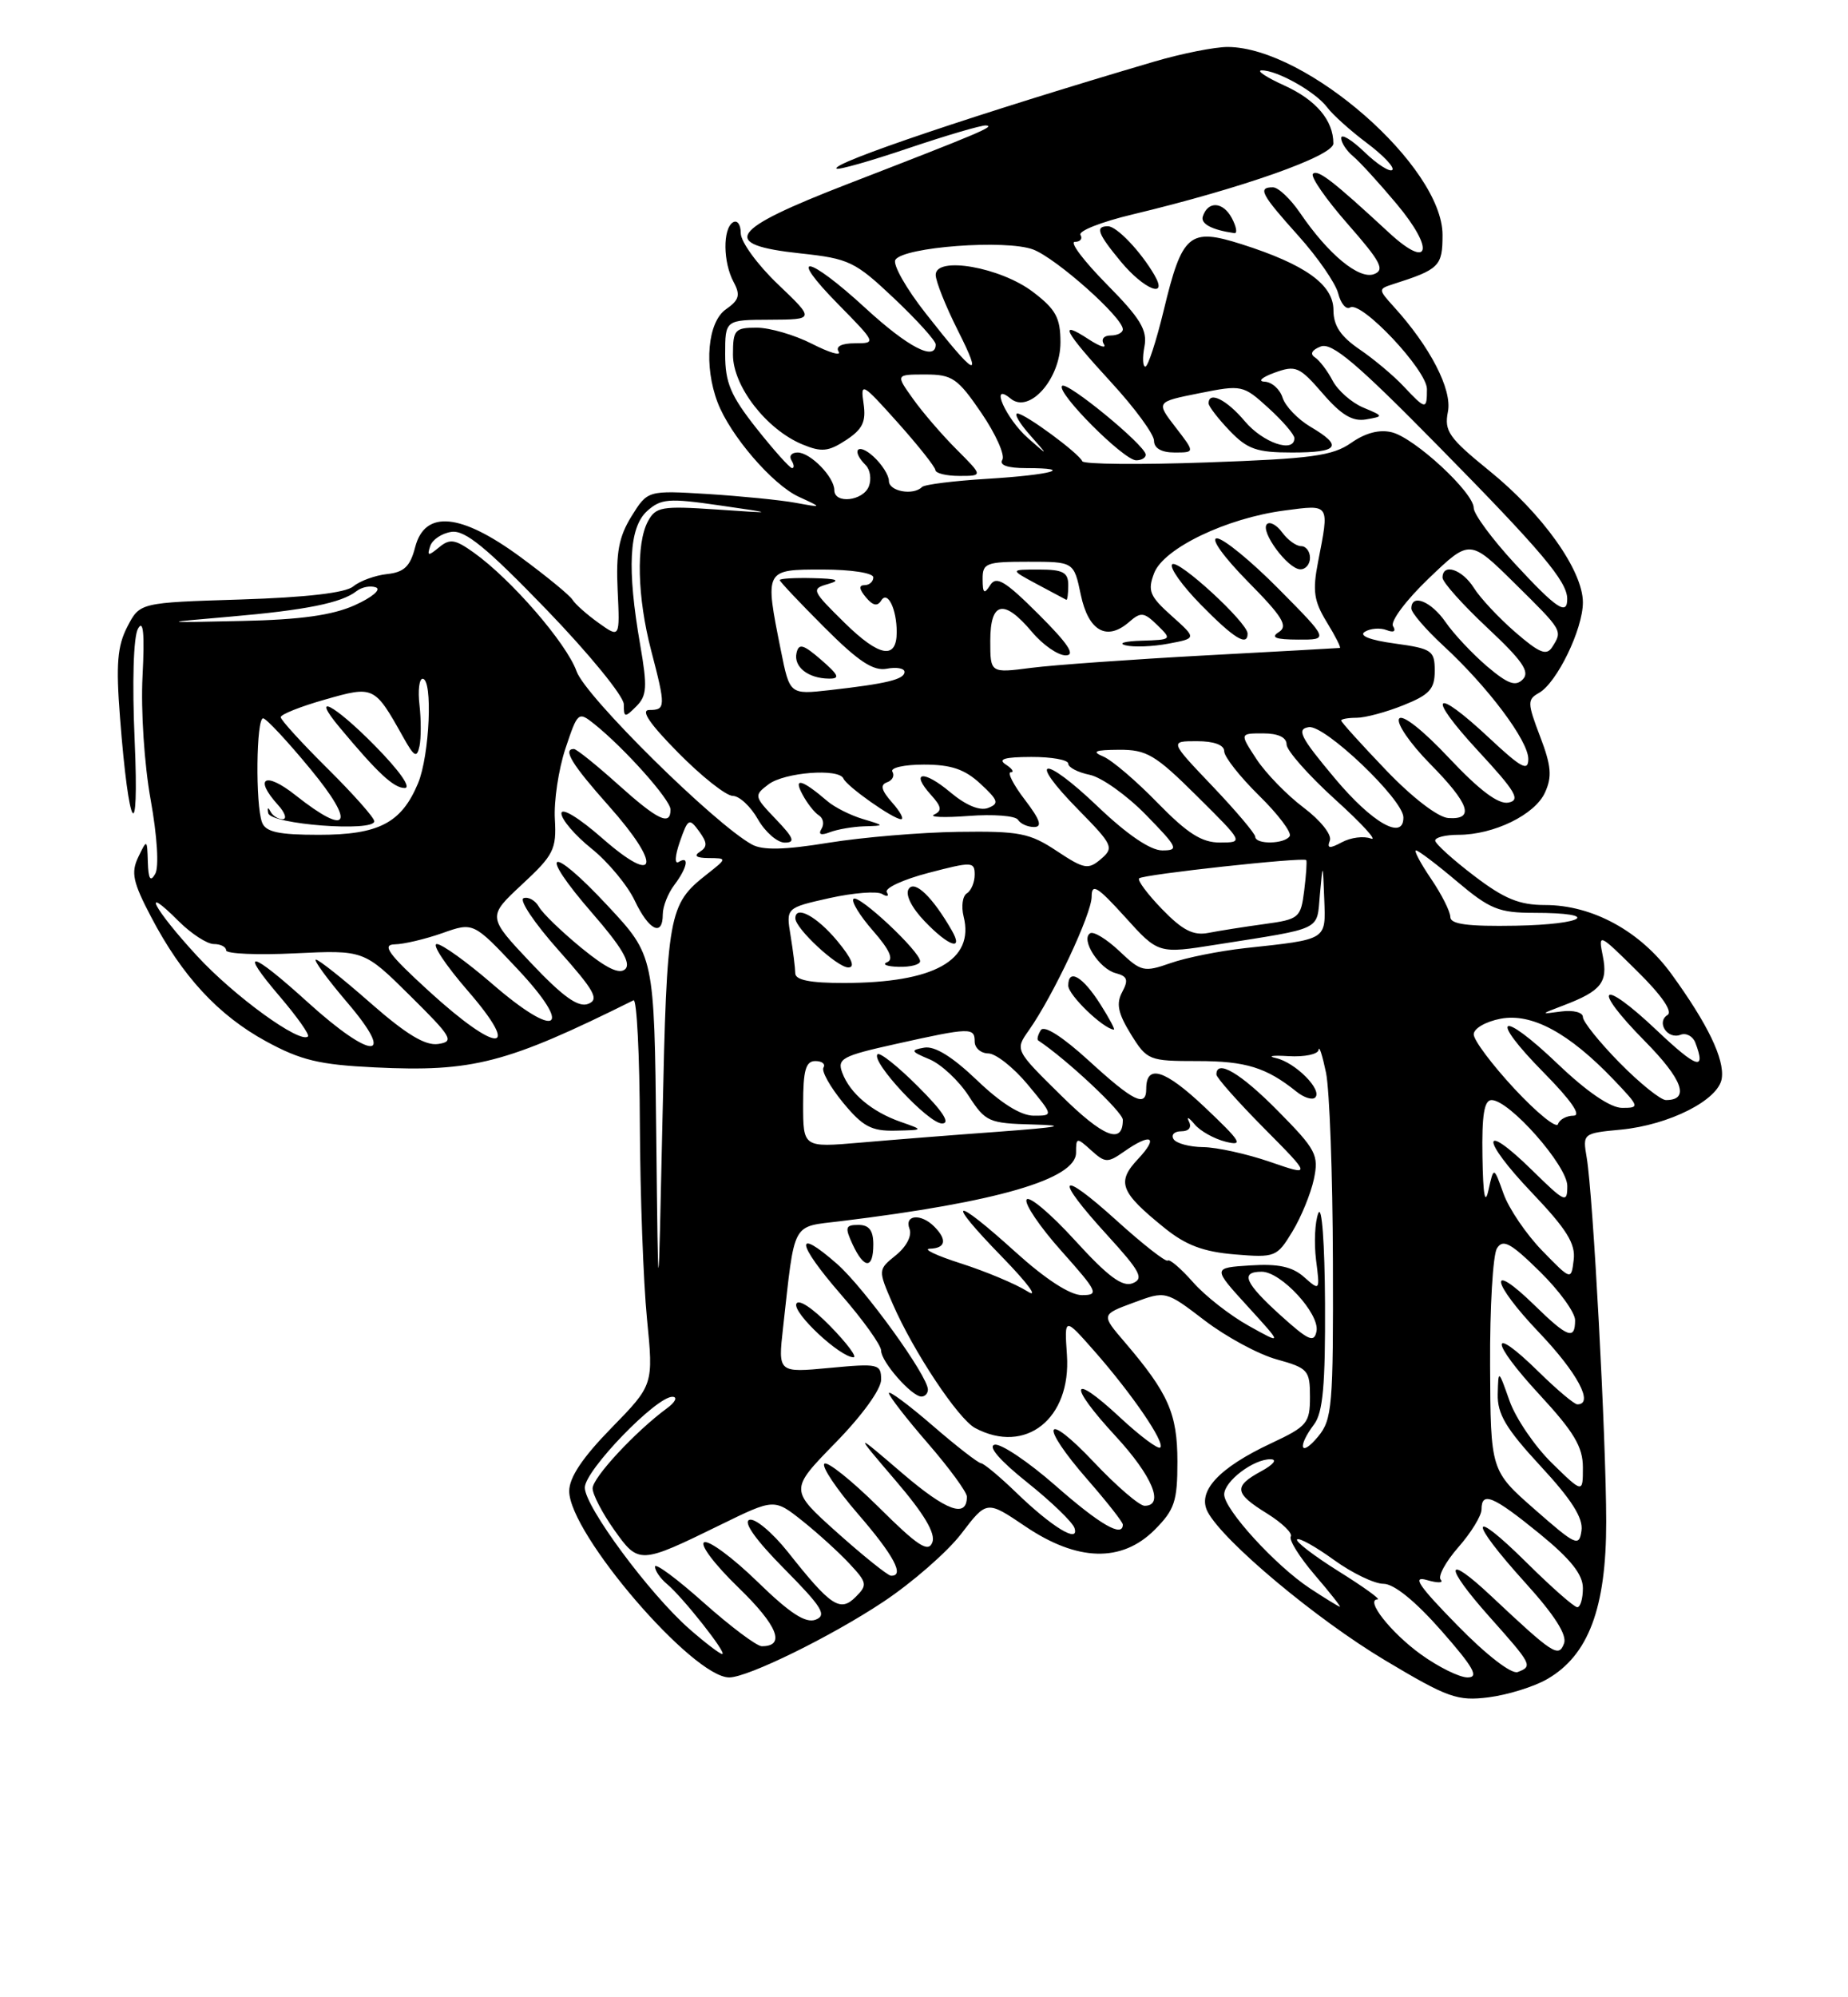 <?xml version="1.0" encoding="UTF-8" standalone="no"?>
<!DOCTYPE svg PUBLIC "-//W3C//DTD SVG 1.1//EN" "http://www.w3.org/Graphics/SVG/1.1/DTD/svg11.dtd" >
<svg xmlns="http://www.w3.org/2000/svg" xmlns:xlink="http://www.w3.org/1999/xlink" version="1.1" viewBox="0 0 237 256">
 <g >
 <path fill="currentColor"
d=" M 198.41 215.22 C 203.72 212.18 206.00 206.09 205.99 195.04 C 205.98 184.34 204.31 153.18 203.49 148.38 C 202.96 145.28 203.00 145.25 207.86 144.79 C 214.09 144.19 220.40 140.99 220.81 138.23 C 221.18 135.74 219.00 131.23 214.34 124.82 C 210.36 119.35 204.22 116.00 198.16 116.00 C 194.85 116.00 192.92 115.21 189.04 112.25 C 186.33 110.19 184.09 108.16 184.06 107.75 C 184.03 107.34 185.36 107.00 187.03 107.00 C 191.57 107.00 196.85 104.43 198.14 101.58 C 199.07 99.55 198.95 98.15 197.51 94.39 C 195.87 90.09 195.86 89.66 197.37 88.81 C 199.66 87.53 203.00 80.65 203.00 77.21 C 203.00 73.13 197.84 65.87 191.00 60.34 C 185.81 56.13 185.20 55.26 185.69 52.78 C 186.26 49.95 183.42 44.44 178.72 39.28 C 176.76 37.11 176.75 37.04 178.60 36.44 C 184.60 34.53 185.00 34.13 185.00 30.11 C 185.00 21.34 167.58 6.10 157.48 6.02 C 155.82 6.01 151.54 6.86 147.98 7.91 C 125.57 14.51 106.58 20.91 107.28 21.61 C 107.49 21.82 111.64 20.64 116.52 18.99 C 121.39 17.35 125.85 16.04 126.44 16.08 C 127.69 16.18 125.71 17.01 108.75 23.57 C 93.47 29.48 92.18 31.36 102.66 32.48 C 108.90 33.15 109.66 33.52 114.66 38.24 C 117.60 41.02 120.00 43.67 120.00 44.15 C 120.00 46.35 116.46 44.52 111.00 39.50 C 103.52 32.63 100.85 32.25 107.50 39.00 C 112.37 43.95 112.39 44.00 109.65 44.00 C 107.93 44.00 107.13 44.41 107.55 45.07 C 107.91 45.66 106.38 45.21 104.14 44.07 C 101.91 42.93 98.71 42.00 97.04 42.00 C 94.24 42.00 94.00 42.27 94.00 45.47 C 94.00 49.51 98.30 55.05 102.90 56.96 C 105.36 57.98 106.24 57.89 108.50 56.41 C 110.63 55.01 111.09 54.06 110.75 51.72 C 110.34 48.94 110.56 49.06 115.11 54.14 C 117.75 57.09 119.93 59.84 119.96 60.25 C 119.98 60.66 121.36 61.00 123.03 61.00 C 126.07 61.00 126.07 61.00 122.69 57.62 C 120.83 55.76 118.31 52.84 117.09 51.12 C 114.86 48.00 114.86 48.00 118.68 48.00 C 122.13 48.00 122.82 48.48 125.86 52.93 C 127.70 55.63 128.91 58.33 128.55 58.93 C 128.12 59.62 129.21 60.00 131.61 60.00 C 137.98 60.00 134.83 60.87 126.63 61.37 C 122.34 61.63 118.56 62.10 118.25 62.42 C 117.12 63.55 114.00 62.98 114.00 61.65 C 114.00 60.92 113.10 59.50 112.00 58.50 C 109.99 56.68 109.11 57.71 111.03 59.63 C 111.60 60.20 111.78 61.42 111.43 62.33 C 110.70 64.22 107.00 64.63 107.00 62.83 C 107.00 61.14 103.93 58.00 102.29 58.00 C 101.51 58.00 101.16 58.45 101.50 59.00 C 101.84 59.55 101.88 60.00 101.58 60.00 C 101.29 60.00 99.24 57.71 97.02 54.91 C 93.70 50.71 93.00 49.05 93.00 45.41 C 93.00 41.00 93.00 41.00 98.75 40.98 C 104.50 40.95 104.50 40.95 99.75 36.42 C 97.14 33.93 95.00 30.99 95.00 29.89 C 95.00 28.78 94.55 28.16 94.00 28.50 C 92.68 29.32 92.72 33.62 94.09 36.16 C 94.98 37.82 94.80 38.46 93.09 39.65 C 90.75 41.29 90.25 46.90 92.03 51.58 C 93.64 55.81 99.06 62.11 102.43 63.67 C 105.50 65.08 105.50 65.08 102.00 64.44 C 100.08 64.09 95.03 63.59 90.78 63.32 C 83.06 62.85 83.06 62.85 80.99 66.17 C 79.37 68.79 78.98 70.82 79.21 75.64 C 79.50 81.79 79.50 81.79 76.78 79.85 C 75.28 78.78 73.77 77.44 73.42 76.87 C 73.07 76.30 70.08 73.85 66.78 71.42 C 59.09 65.76 54.49 65.32 53.24 70.14 C 52.61 72.60 51.82 73.35 49.64 73.58 C 48.11 73.75 46.16 74.45 45.31 75.16 C 44.30 75.99 39.32 76.57 30.85 76.84 C 17.93 77.24 17.93 77.24 16.33 80.33 C 15.05 82.80 14.86 85.14 15.39 91.96 C 16.52 106.67 17.88 108.81 17.27 94.92 C 16.94 87.42 17.11 81.62 17.70 80.58 C 18.38 79.35 18.56 81.18 18.28 86.66 C 18.05 91.05 18.51 98.02 19.32 102.50 C 20.16 107.16 20.41 111.13 19.91 112.00 C 19.29 113.09 19.03 112.69 18.96 110.50 C 18.87 107.53 18.85 107.53 17.73 109.86 C 16.78 111.84 17.04 113.07 19.37 117.51 C 23.35 125.11 28.00 130.14 34.14 133.48 C 38.58 135.90 40.97 136.47 48.05 136.81 C 60.65 137.42 64.94 136.31 81.25 128.21 C 81.66 128.00 82.03 135.18 82.06 144.17 C 82.10 153.15 82.51 164.32 82.97 169.00 C 83.81 177.50 83.81 177.50 78.41 183.03 C 74.71 186.81 73.00 189.37 73.00 191.12 C 73.00 196.57 88.84 215.00 93.52 215.00 C 95.90 215.00 106.57 209.77 113.28 205.31 C 117.00 202.84 121.51 198.90 123.30 196.56 C 126.55 192.30 126.55 192.30 131.51 195.65 C 138.17 200.15 143.86 200.30 148.08 196.08 C 150.64 193.51 151.00 192.44 151.00 187.33 C 150.99 181.17 149.85 178.58 144.22 172.00 C 141.22 168.50 141.22 168.50 145.36 166.97 C 149.50 165.43 149.50 165.43 154.50 169.25 C 157.25 171.35 161.41 173.60 163.75 174.24 C 167.75 175.35 168.00 175.63 168.00 179.04 C 168.00 182.40 167.65 182.82 163.02 184.99 C 156.29 188.14 153.49 191.17 154.89 193.80 C 156.93 197.60 168.81 207.54 177.62 212.80 C 185.69 217.62 186.90 218.05 190.91 217.55 C 193.34 217.24 196.72 216.20 198.41 215.22 Z  M 182.20 212.03 C 178.35 209.24 175.02 205.00 176.68 205.00 C 177.10 205.00 174.84 203.37 171.66 201.39 C 168.49 199.40 166.10 197.57 166.35 197.31 C 166.61 197.06 168.72 198.24 171.06 199.93 C 173.39 201.62 176.26 203.00 177.43 203.00 C 178.77 203.00 181.49 205.20 184.84 209.00 C 189.00 213.73 189.71 215.00 188.21 215.00 C 187.16 215.00 184.46 213.66 182.20 212.03 Z  M 186.89 208.31 C 181.91 203.23 181.05 201.95 183.00 202.52 C 184.38 202.92 185.17 202.90 184.77 202.48 C 184.37 202.06 185.39 200.19 187.02 198.32 C 188.66 196.46 190.00 194.27 190.00 193.47 C 190.00 191.11 191.47 191.72 197.41 196.55 C 201.43 199.83 203.00 201.80 203.00 203.55 C 203.00 204.90 202.68 206.00 202.28 206.00 C 201.88 206.00 198.96 203.43 195.78 200.28 C 188.39 192.97 188.26 194.74 195.60 202.85 C 199.37 207.01 201.00 209.57 200.58 210.65 C 199.88 212.49 199.22 212.06 191.27 204.60 C 185.27 198.96 185.11 200.60 191.02 207.23 C 196.51 213.39 196.59 213.56 194.64 214.31 C 193.84 214.61 190.61 212.12 186.89 208.31 Z  M 88.40 208.78 C 83.26 204.26 75.00 193.10 75.00 190.67 C 75.00 188.47 84.17 178.98 86.25 179.03 C 86.94 179.05 86.60 179.73 85.50 180.53 C 81.48 183.49 76.00 189.39 76.00 190.77 C 76.00 191.54 77.24 193.93 78.75 196.06 C 81.91 200.52 82.04 200.51 92.40 195.44 C 99.29 192.07 99.29 192.07 102.90 194.93 C 104.88 196.51 107.60 198.98 108.94 200.42 C 111.21 202.85 111.27 203.16 109.74 204.68 C 107.75 206.68 106.55 205.88 101.05 198.93 C 99.05 196.42 96.83 194.56 96.11 194.80 C 95.28 195.07 96.92 197.39 100.58 201.08 C 105.43 205.98 106.08 207.03 104.60 207.60 C 103.31 208.09 101.31 206.79 97.17 202.76 C 94.05 199.72 90.97 197.43 90.33 197.67 C 89.68 197.92 91.62 200.50 94.69 203.47 C 99.74 208.36 100.80 211.01 97.69 211.00 C 97.04 210.99 93.69 208.48 90.25 205.42 C 86.81 202.35 84.00 200.27 84.00 200.80 C 84.00 201.32 84.69 202.33 85.54 203.03 C 87.57 204.72 93.32 212.00 92.62 212.00 C 92.32 212.00 90.42 210.55 88.40 208.78 Z  M 167.99 203.58 C 163.61 200.70 157.00 193.47 157.00 191.55 C 157.00 189.85 160.79 186.98 162.97 187.04 C 163.84 187.06 163.30 187.73 161.75 188.57 C 158.16 190.52 158.28 191.39 162.51 194.00 C 164.43 195.20 165.80 196.52 165.54 196.94 C 165.27 197.36 166.66 199.58 168.61 201.86 C 170.56 204.13 172.01 205.97 171.83 205.94 C 171.65 205.91 169.92 204.85 167.99 203.58 Z  M 107.37 196.44 C 101.25 190.96 101.25 190.96 107.12 184.95 C 110.55 181.45 113.00 178.07 113.00 176.83 C 113.00 174.82 112.65 174.74 106.39 175.33 C 99.78 175.95 99.78 175.95 100.42 170.22 C 101.98 156.31 101.44 157.30 107.82 156.52 C 127.88 154.08 138.00 151.13 138.00 147.74 C 138.00 145.77 138.08 145.76 139.94 147.44 C 141.73 149.06 142.05 149.08 144.16 147.60 C 147.64 145.16 148.64 145.69 145.96 148.54 C 143.16 151.52 143.64 152.78 149.32 157.37 C 152.07 159.60 154.31 160.44 158.34 160.78 C 163.54 161.21 163.76 161.12 165.74 157.86 C 166.87 156.01 168.10 152.99 168.50 151.14 C 169.15 148.03 168.80 147.36 163.89 142.39 C 159.11 137.55 156.00 135.71 156.00 137.72 C 156.00 138.12 158.75 141.22 162.10 144.60 C 168.21 150.76 168.21 150.76 162.85 148.91 C 159.91 147.90 156.06 147.05 154.31 147.03 C 152.55 147.01 150.84 146.55 150.50 146.00 C 150.16 145.45 150.61 145.00 151.50 145.00 C 152.47 145.00 152.86 144.50 152.48 143.75 C 152.14 143.06 152.45 143.21 153.18 144.08 C 153.90 144.96 155.71 145.97 157.20 146.34 C 159.53 146.92 159.16 146.32 154.50 141.91 C 149.39 137.08 147.00 136.33 147.00 139.56 C 147.00 141.99 145.38 141.20 139.66 135.97 C 136.25 132.86 133.90 131.36 133.48 132.04 C 133.10 132.64 132.96 133.24 133.15 133.36 C 136.81 135.79 144.00 142.53 144.00 143.53 C 144.00 146.76 141.52 145.78 136.04 140.37 C 130.16 134.58 130.16 134.58 131.96 132.04 C 135.07 127.62 140.00 117.14 140.00 114.93 C 140.00 113.17 140.73 113.61 144.28 117.53 C 148.55 122.26 148.55 122.26 156.03 121.07 C 169.78 118.90 168.85 119.35 169.27 114.68 C 169.65 110.50 169.65 110.50 169.83 115.23 C 170.02 120.56 170.33 120.37 159.63 121.53 C 156.40 121.89 152.12 122.74 150.13 123.44 C 146.70 124.64 146.34 124.55 143.56 121.91 C 141.94 120.38 140.25 119.34 139.81 119.62 C 138.55 120.40 140.97 124.18 143.08 124.73 C 144.59 125.13 144.75 125.59 143.92 127.15 C 143.12 128.64 143.38 129.87 145.02 132.54 C 147.11 135.91 147.34 136.00 153.60 136.00 C 159.76 136.00 162.41 136.82 166.26 139.91 C 167.22 140.69 168.31 141.03 168.67 140.67 C 169.63 139.70 166.13 136.19 163.65 135.62 C 162.47 135.36 163.19 135.24 165.25 135.37 C 167.31 135.49 169.05 135.13 169.11 134.55 C 169.18 133.97 169.60 135.30 170.06 137.50 C 170.51 139.70 170.91 150.56 170.94 161.64 C 171.00 180.25 170.85 181.96 169.03 184.14 C 166.77 186.86 166.33 185.47 168.53 182.56 C 169.66 181.06 169.98 177.52 169.93 167.06 C 169.89 159.31 169.52 154.36 169.07 155.50 C 168.63 156.60 168.51 159.30 168.78 161.50 C 169.29 165.46 169.27 165.48 167.25 163.69 C 165.74 162.35 163.94 161.96 160.36 162.19 C 155.50 162.50 155.50 162.50 160.00 167.43 C 164.50 172.36 164.50 172.36 160.14 169.93 C 157.73 168.59 154.51 166.07 152.98 164.32 C 151.44 162.58 150.00 161.34 149.76 161.57 C 149.53 161.80 146.56 159.48 143.17 156.41 C 135.73 149.69 135.08 150.74 142.00 158.31 C 146.26 162.98 146.74 163.89 145.25 164.48 C 143.94 164.99 142.09 163.62 137.87 158.99 C 134.77 155.59 131.98 153.23 131.66 153.75 C 131.34 154.26 133.34 157.23 136.12 160.34 C 140.80 165.59 140.99 166.00 138.75 166.00 C 137.23 166.00 134.09 163.96 130.26 160.50 C 122.13 153.14 121.11 153.51 128.53 161.12 C 131.81 164.49 133.27 166.47 131.77 165.52 C 130.27 164.57 126.44 162.97 123.27 161.95 C 120.10 160.94 118.29 160.08 119.25 160.05 C 121.29 159.99 121.50 158.90 119.80 157.20 C 118.10 155.50 115.95 155.70 116.64 157.50 C 116.98 158.38 116.26 159.78 114.90 160.88 C 112.59 162.75 112.59 162.75 114.49 167.13 C 117.15 173.24 122.88 181.86 125.05 183.03 C 131.53 186.49 137.39 181.84 136.83 173.67 C 136.50 168.81 136.50 168.81 140.33 173.15 C 145.17 178.65 149.44 184.89 148.80 185.53 C 148.53 185.80 146.20 184.06 143.62 181.66 C 137.28 175.76 136.89 177.38 143.04 184.04 C 147.78 189.17 149.38 193.00 146.79 193.00 C 146.12 193.00 143.19 190.48 140.29 187.41 C 133.86 180.61 133.21 182.48 139.50 189.68 C 141.97 192.51 144.00 195.09 144.00 195.41 C 144.00 197.12 141.06 195.42 135.37 190.42 C 131.88 187.36 128.36 185.00 127.56 185.17 C 126.65 185.38 128.24 187.21 131.73 190.00 C 134.83 192.47 137.56 195.11 137.80 195.85 C 138.46 197.90 134.91 195.74 130.33 191.31 C 128.22 189.27 126.19 187.58 125.82 187.55 C 125.44 187.52 122.63 185.34 119.57 182.69 C 116.51 180.05 114.00 178.19 114.00 178.56 C 114.00 178.93 116.25 181.83 119.00 185.00 C 121.75 188.17 124.00 191.25 124.00 191.83 C 124.00 194.63 121.40 193.69 115.72 188.83 C 109.50 183.50 109.50 183.50 114.85 189.76 C 118.52 194.04 120.01 196.54 119.57 197.69 C 119.05 199.04 117.71 198.17 112.66 193.15 C 109.21 189.74 106.09 187.25 105.72 187.61 C 105.35 187.98 107.29 190.87 110.02 194.03 C 114.63 199.35 116.08 202.06 114.25 201.96 C 113.84 201.93 110.74 199.45 107.37 196.44 Z  M 119.00 178.11 C 119.00 176.35 110.85 165.08 107.36 162.01 C 101.85 157.17 102.11 159.32 107.84 165.91 C 110.68 169.17 113.00 172.41 113.00 173.11 C 113.00 174.54 116.92 179.00 118.17 179.00 C 118.63 179.00 119.00 178.60 119.00 178.11 Z  M 106.46 169.96 C 104.18 167.63 102.36 166.43 102.12 167.13 C 101.72 168.34 107.70 173.92 109.45 173.97 C 109.98 173.99 108.63 172.18 106.46 169.96 Z  M 112.00 159.50 C 112.00 157.71 111.46 157.00 110.09 157.00 C 108.42 157.00 108.33 157.30 109.34 159.49 C 110.83 162.69 112.00 162.69 112.00 159.50 Z  M 141.15 128.77 C 138.86 125.15 137.00 124.06 137.00 126.33 C 137.00 127.54 141.46 131.84 142.85 131.97 C 143.04 131.99 142.28 130.55 141.15 128.77 Z  M 196.83 193.47 C 191.16 188.50 191.16 188.50 191.10 175.00 C 191.06 167.57 191.46 160.83 191.98 160.00 C 192.75 158.77 193.73 159.30 197.46 162.96 C 199.96 165.41 202.00 168.22 202.00 169.21 C 202.00 171.80 201.05 171.45 196.81 167.31 C 190.74 161.39 191.22 164.34 197.38 170.79 C 202.31 175.96 204.46 180.00 202.29 180.00 C 201.90 180.00 199.66 178.12 197.31 175.81 C 190.94 169.56 191.05 171.86 197.45 178.77 C 201.86 183.54 203.00 185.45 203.00 188.09 C 203.00 191.41 203.00 191.41 199.02 187.52 C 196.84 185.39 194.40 181.81 193.60 179.57 C 192.16 175.50 192.16 175.50 192.08 178.69 C 192.02 181.24 193.13 183.11 197.57 187.91 C 201.55 192.20 203.06 194.58 202.82 196.19 C 202.52 198.29 202.11 198.10 196.83 193.47 Z  M 164.24 168.60 C 159.63 164.43 159.01 163.00 161.81 163.00 C 164.30 163.00 169.26 168.39 168.84 170.62 C 168.54 172.15 167.83 171.84 164.24 168.60 Z  M 84.16 145.50 C 83.91 122.50 83.91 122.50 77.94 116.10 C 70.45 108.06 68.83 108.85 75.97 117.06 C 79.69 121.33 80.95 123.45 80.20 124.20 C 79.46 124.94 77.78 124.13 74.54 121.48 C 72.01 119.40 69.56 117.04 69.11 116.22 C 68.65 115.41 67.77 114.91 67.15 115.12 C 66.53 115.33 68.53 118.31 71.59 121.75 C 76.28 127.01 76.88 128.11 75.43 128.67 C 74.15 129.16 72.20 127.76 68.09 123.42 C 62.50 117.50 62.50 117.50 66.95 113.36 C 71.01 109.60 71.38 108.85 71.16 105.01 C 71.02 102.69 71.63 98.62 72.51 95.96 C 74.09 91.23 74.16 91.16 76.23 92.81 C 80.13 95.94 85.97 102.49 85.99 103.75 C 86.01 105.92 84.36 105.13 79.21 100.50 C 76.46 98.03 73.93 96.00 73.60 96.00 C 72.13 96.00 73.35 97.99 78.07 103.29 C 84.89 110.94 84.35 113.67 77.25 107.45 C 74.24 104.81 72.00 103.45 72.00 104.26 C 72.00 105.03 73.73 107.06 75.85 108.76 C 77.97 110.46 80.47 113.46 81.40 115.43 C 83.22 119.26 85.00 120.13 85.00 117.19 C 85.00 116.20 85.66 114.51 86.47 113.44 C 88.15 111.22 88.46 109.60 87.04 110.48 C 86.49 110.81 86.56 109.70 87.19 107.88 C 88.23 104.90 88.39 104.82 89.65 106.54 C 90.72 108.00 90.74 108.55 89.75 109.18 C 88.93 109.70 89.32 109.97 90.88 109.98 C 93.27 110.00 93.27 110.00 90.63 112.08 C 85.73 115.93 85.53 117.04 84.96 143.50 C 84.42 168.50 84.42 168.50 84.16 145.50 Z  M 197.78 160.30 C 195.74 158.20 193.50 154.91 192.82 152.99 C 191.57 149.50 191.57 149.50 190.90 152.50 C 190.45 154.56 190.20 153.23 190.12 148.25 C 190.03 142.93 190.34 141.00 191.29 141.00 C 193.58 141.00 201.00 149.41 201.00 152.00 C 201.00 154.26 200.72 154.14 196.52 150.02 C 189.89 143.51 189.84 145.93 196.46 152.87 C 200.92 157.55 202.08 159.41 201.82 161.48 C 201.50 164.12 201.50 164.12 197.78 160.30 Z  M 103.00 141.54 C 103.00 137.19 103.33 136.00 104.56 136.00 C 105.42 136.00 105.89 136.37 105.61 136.83 C 105.32 137.28 106.46 139.31 108.12 141.33 C 110.64 144.39 111.76 144.99 114.82 144.92 C 118.50 144.84 118.50 144.84 115.50 143.79 C 111.81 142.50 109.00 140.14 108.02 137.50 C 107.34 135.69 107.98 135.34 114.88 133.81 C 124.44 131.68 125.00 131.67 125.00 133.50 C 125.00 134.32 125.79 135.01 126.75 135.02 C 127.71 135.03 129.99 136.83 131.81 139.02 C 135.11 143.00 135.11 143.00 132.57 143.00 C 130.92 143.00 128.38 141.41 125.30 138.46 C 122.14 135.44 119.88 134.04 118.53 134.28 C 116.72 134.60 116.80 134.77 119.22 135.78 C 120.71 136.41 122.96 138.51 124.22 140.45 C 126.39 143.80 126.80 143.98 132.50 144.13 C 137.03 144.25 135.93 144.47 128.00 145.06 C 122.22 145.48 114.24 146.11 110.25 146.46 C 103.00 147.08 103.00 147.08 103.00 141.54 Z  M 117.77 139.30 C 115.19 136.71 112.83 134.83 112.54 135.13 C 111.64 136.03 119.06 144.00 120.81 144.00 C 121.93 144.00 120.93 142.45 117.77 139.30 Z  M 194.22 139.55 C 191.35 136.46 189.00 133.33 189.00 132.58 C 189.00 131.82 190.53 130.94 192.46 130.57 C 196.46 129.82 201.21 132.39 206.95 138.39 C 210.27 141.87 210.31 142.00 208.04 142.00 C 206.54 142.00 203.53 139.95 199.79 136.38 C 192.31 129.24 190.81 130.22 198.02 137.52 C 201.50 141.05 202.85 143.00 201.80 143.00 C 200.90 143.00 200.00 143.49 199.81 144.08 C 199.61 144.68 197.10 142.64 194.22 139.55 Z  M 207.71 136.22 C 205.12 133.58 203.00 130.95 203.00 130.35 C 203.00 129.76 201.77 129.44 200.25 129.64 C 197.51 130.01 197.51 130.01 200.50 128.87 C 205.34 127.03 206.23 125.92 205.56 122.57 C 204.96 119.56 205.01 119.58 209.96 124.47 C 213.09 127.55 214.55 129.66 213.86 130.09 C 212.37 131.01 213.85 133.27 215.52 132.63 C 216.24 132.35 217.10 132.81 217.42 133.64 C 218.83 137.33 217.64 136.95 212.44 132.03 C 205.25 125.23 203.98 126.39 210.93 133.43 C 215.81 138.37 216.76 141.00 213.65 141.00 C 212.98 141.00 210.30 138.85 207.71 136.22 Z  M 39.50 128.49 C 32.10 121.78 30.52 121.45 35.87 127.71 C 38.09 130.31 39.72 132.61 39.50 132.84 C 38.50 133.83 30.03 127.69 25.25 122.50 C 19.72 116.51 17.92 113.07 22.92 118.08 C 24.53 119.68 26.56 121.00 27.42 121.00 C 28.29 121.00 29.00 121.36 29.00 121.81 C 29.00 122.25 32.98 122.43 37.84 122.19 C 46.68 121.77 46.68 121.77 52.59 127.62 C 57.98 132.95 58.30 133.50 56.20 133.81 C 54.55 134.06 52.09 132.57 47.54 128.58 C 44.05 125.51 40.89 123.00 40.52 123.00 C 40.15 123.00 41.96 125.47 44.54 128.50 C 50.91 135.95 47.73 135.94 39.50 128.49 Z  M 55.00 127.03 C 49.81 122.29 48.93 121.08 50.62 121.04 C 51.79 121.02 54.54 120.37 56.73 119.60 C 60.71 118.19 60.71 118.19 66.31 124.14 C 73.70 131.99 71.49 133.35 63.12 126.10 C 59.88 123.30 56.68 121.00 56.02 121.00 C 55.35 121.00 57.14 123.70 60.00 127.00 C 67.03 135.11 63.86 135.13 55.00 127.03 Z  M 101.99 124.75 C 101.98 124.06 101.71 121.89 101.39 119.93 C 100.80 116.36 100.80 116.36 106.38 115.11 C 109.46 114.43 112.50 114.19 113.14 114.59 C 113.78 114.98 114.05 114.88 113.73 114.36 C 113.40 113.85 115.81 112.73 119.07 111.88 C 124.66 110.42 125.00 110.43 125.00 112.11 C 125.00 113.08 124.55 114.16 124.00 114.50 C 123.44 114.84 123.26 116.18 123.58 117.47 C 124.99 123.09 119.79 125.98 108.25 125.99 C 103.92 126.00 102.00 125.62 101.99 124.75 Z  M 107.35 120.57 C 104.75 117.45 102.00 115.97 102.00 117.70 C 102.00 119.01 107.37 124.00 108.79 124.00 C 109.72 124.00 109.24 122.84 107.35 120.57 Z  M 118.00 123.20 C 118.00 121.95 110.10 114.56 109.46 115.21 C 109.14 115.53 110.27 117.37 111.96 119.30 C 114.09 121.73 114.65 122.98 113.77 123.33 C 113.07 123.61 113.74 123.88 115.25 123.92 C 116.76 123.96 118.00 123.64 118.00 123.20 Z  M 122.06 119.25 C 119.59 114.95 117.28 112.74 116.53 113.95 C 116.08 114.67 116.91 116.34 118.58 118.08 C 121.67 121.31 123.63 121.97 122.06 119.25 Z  M 149.04 116.54 C 147.17 114.61 145.84 112.83 146.09 112.58 C 146.59 112.08 167.20 109.83 167.52 110.24 C 167.63 110.38 167.51 112.14 167.26 114.15 C 166.82 117.65 166.61 117.83 162.15 118.44 C 159.59 118.79 156.36 119.30 154.98 119.57 C 153.04 119.95 151.66 119.24 149.04 116.54 Z  M 186.00 117.54 C 186.00 116.85 184.89 114.64 183.53 112.64 C 182.17 110.64 181.30 109.00 181.60 109.00 C 181.90 109.00 184.28 110.80 186.88 113.00 C 191.07 116.53 192.23 117.00 196.76 117.00 C 205.45 117.00 203.32 118.49 194.40 118.65 C 188.24 118.76 186.00 118.46 186.00 117.54 Z  M 135.52 109.07 C 132.05 106.77 130.74 106.51 122.88 106.62 C 118.06 106.69 110.57 107.32 106.24 108.02 C 100.60 108.94 97.81 109.00 96.43 108.24 C 91.62 105.60 75.11 89.30 73.95 86.06 C 72.66 82.44 65.55 74.24 60.75 70.82 C 58.35 69.11 57.69 69.01 56.30 70.16 C 54.92 71.30 54.75 71.27 55.17 70.00 C 55.44 69.17 56.66 68.35 57.90 68.17 C 59.63 67.92 62.40 70.18 70.07 78.12 C 75.53 83.77 80.00 89.24 80.00 90.27 C 80.00 91.99 80.13 92.01 81.60 90.54 C 82.97 89.17 83.04 88.06 82.10 82.64 C 80.40 72.86 80.67 67.61 82.98 65.51 C 84.76 63.91 85.75 63.83 92.23 64.77 C 99.50 65.82 99.50 65.82 91.84 65.30 C 84.87 64.83 84.09 64.96 83.09 66.83 C 81.56 69.68 81.73 76.55 83.50 83.34 C 85.39 90.58 85.38 91.00 83.28 91.00 C 82.11 91.00 83.29 92.75 87.00 96.50 C 89.99 99.53 93.12 102.00 93.97 102.01 C 94.81 102.01 96.27 103.36 97.20 105.01 C 98.14 106.65 99.69 108.00 100.64 108.00 C 102.03 108.00 101.81 107.41 99.50 105.00 C 96.70 102.07 96.67 101.96 98.56 100.53 C 100.60 98.99 107.60 98.44 108.17 99.79 C 108.59 100.79 114.56 105.00 115.56 105.00 C 115.97 105.00 115.45 104.03 114.40 102.85 C 113.03 101.30 112.85 100.59 113.76 100.27 C 114.45 100.03 114.76 99.42 114.45 98.91 C 114.14 98.41 115.95 98.00 118.48 98.00 C 121.99 98.00 123.72 98.59 125.74 100.46 C 128.04 102.59 128.17 103.00 126.71 103.56 C 125.65 103.96 123.87 103.22 121.89 101.56 C 118.43 98.65 116.68 98.88 119.40 101.89 C 120.75 103.38 120.84 103.92 119.81 104.40 C 119.09 104.74 121.08 104.82 124.24 104.58 C 127.39 104.34 130.23 104.56 130.55 105.07 C 130.86 105.58 131.79 106.00 132.61 106.00 C 133.71 106.00 133.40 105.08 131.43 102.50 C 129.96 100.58 129.15 98.99 129.63 98.98 C 130.11 98.98 129.82 98.53 129.00 98.00 C 127.92 97.30 128.81 97.03 132.25 97.02 C 134.86 97.01 137.00 97.39 137.00 97.88 C 137.00 98.36 138.24 99.00 139.75 99.31 C 141.26 99.62 144.51 101.93 146.96 104.44 C 151.07 108.65 151.23 109.00 149.05 109.00 C 147.54 109.00 144.55 106.97 140.79 103.38 C 133.74 96.65 131.62 97.01 138.31 103.80 C 142.73 108.30 142.89 108.65 141.20 110.10 C 139.56 111.50 139.05 111.41 135.52 109.07 Z  M 110.83 105.91 C 113.50 105.83 113.50 105.83 110.64 104.97 C 109.07 104.50 107.05 103.48 106.14 102.71 C 102.85 99.89 101.70 99.58 102.91 101.82 C 103.51 102.96 104.47 104.17 105.02 104.51 C 105.58 104.86 105.73 105.63 105.35 106.24 C 104.91 106.96 105.28 107.11 106.42 106.67 C 107.38 106.30 109.36 105.96 110.83 105.91 Z  M 170.55 107.73 C 170.83 107.00 169.35 105.14 167.18 103.51 C 165.05 101.91 162.33 99.11 161.14 97.30 C 158.98 94.00 158.98 94.00 161.99 94.00 C 163.92 94.00 165.00 94.51 165.00 95.42 C 165.00 96.19 167.81 99.37 171.24 102.48 C 174.67 105.58 176.73 107.83 175.81 107.48 C 174.90 107.13 173.23 107.34 172.10 107.95 C 170.49 108.81 170.15 108.76 170.55 107.73 Z  M 148.46 102.91 C 145.73 100.10 142.60 97.43 141.50 96.97 C 139.95 96.32 140.40 96.12 143.50 96.10 C 147.06 96.08 148.16 96.73 153.50 102.03 C 159.50 107.98 159.50 107.98 156.46 107.99 C 154.12 108.00 152.29 106.83 148.46 102.91 Z  M 160.98 107.25 C 160.97 106.84 158.49 103.91 155.48 100.75 C 150.00 95.00 150.00 95.00 153.50 95.00 C 155.69 95.00 157.00 95.48 157.00 96.29 C 157.00 97.00 159.01 99.55 161.46 101.96 C 163.91 104.36 165.68 106.71 165.40 107.17 C 164.76 108.20 161.01 108.27 160.98 107.25 Z  M 33.61 105.42 C 32.74 103.15 32.86 91.99 33.75 92.07 C 34.16 92.10 36.89 95.03 39.81 98.57 C 45.69 105.69 44.74 107.34 37.89 101.92 C 34.01 98.84 32.50 99.69 35.65 103.17 C 36.57 104.18 36.83 105.00 36.24 105.00 C 35.65 105.00 34.94 104.54 34.66 103.97 C 34.38 103.41 34.26 103.52 34.40 104.22 C 34.69 105.66 48.00 106.67 48.00 105.26 C 48.00 104.81 45.30 101.77 42.00 98.50 C 38.70 95.23 36.00 92.27 36.00 91.92 C 36.00 91.57 38.55 90.55 41.66 89.67 C 47.96 87.87 48.03 87.91 51.72 94.50 C 53.13 97.02 53.46 97.20 53.80 95.63 C 54.01 94.61 54.01 92.24 53.80 90.38 C 53.58 88.52 53.76 87.00 54.20 87.00 C 55.53 87.00 55.10 96.84 53.61 100.40 C 51.48 105.49 48.58 107.00 40.88 107.00 C 35.72 107.00 34.08 106.64 33.61 105.42 Z  M 48.02 95.52 C 42.79 90.22 39.74 88.67 43.56 93.24 C 48.43 99.08 50.49 101.00 51.90 101.00 C 52.80 101.00 51.21 98.75 48.02 95.52 Z  M 171.18 99.75 C 166.75 94.47 166.24 93.45 167.85 93.20 C 169.88 92.87 179.94 102.45 179.98 104.75 C 180.03 107.79 175.99 105.50 171.18 99.75 Z  M 177.75 98.71 C 174.59 95.41 172.00 92.55 172.00 92.35 C 172.00 92.16 172.89 92.00 173.98 92.00 C 175.07 92.00 177.77 91.28 179.98 90.39 C 183.33 89.05 184.00 88.32 184.00 85.99 C 184.00 83.38 183.65 83.14 178.87 82.48 C 175.69 82.05 174.23 81.47 175.03 80.98 C 175.74 80.54 177.00 80.44 177.82 80.76 C 178.75 81.12 179.07 80.92 178.65 80.25 C 178.28 79.65 180.34 76.90 183.24 74.13 C 188.50 69.09 188.50 69.09 194.25 74.76 C 200.45 80.88 200.41 80.81 199.07 82.93 C 198.34 84.08 197.44 83.72 194.33 81.03 C 192.22 79.20 189.83 76.65 189.02 75.35 C 187.51 72.96 185.00 72.14 185.00 74.04 C 185.00 74.62 187.59 77.51 190.75 80.47 C 195.24 84.67 196.24 86.11 195.30 87.07 C 194.37 88.03 193.38 87.67 190.70 85.40 C 188.83 83.80 186.44 81.26 185.40 79.75 C 183.54 77.06 181.00 76.04 181.00 77.99 C 181.00 78.53 182.84 80.67 185.08 82.74 C 190.82 88.03 196.00 94.93 196.00 97.28 C 196.00 98.92 195.11 98.44 191.04 94.64 C 183.82 87.88 182.83 88.96 189.57 96.25 C 194.40 101.46 195.04 102.56 193.45 102.87 C 192.15 103.12 189.74 101.30 185.82 97.14 C 182.46 93.56 179.82 91.49 179.43 92.12 C 179.06 92.71 180.84 95.30 183.38 97.88 C 188.48 103.05 189.16 105.08 185.75 104.85 C 184.43 104.77 181.13 102.24 177.75 98.71 Z  M 100.14 83.35 C 98.06 72.97 98.04 73.00 105.50 73.00 C 109.17 73.00 112.00 73.44 112.00 74.00 C 112.00 74.55 111.49 75.00 110.88 75.00 C 110.12 75.00 110.17 75.50 111.04 76.55 C 111.94 77.63 112.53 77.76 113.02 76.96 C 113.83 75.66 115.00 78.06 115.00 81.02 C 115.00 84.59 112.78 84.20 108.36 79.87 C 104.08 75.66 104.00 75.48 106.21 74.85 C 107.88 74.37 107.35 74.17 104.25 74.10 C 101.91 74.04 100.00 74.16 100.00 74.35 C 100.00 74.54 102.58 77.27 105.73 80.42 C 110.09 84.78 111.99 86.04 113.73 85.71 C 114.98 85.47 116.00 85.66 116.00 86.12 C 116.00 87.08 113.73 87.63 106.39 88.46 C 101.28 89.03 101.28 89.03 100.14 83.35 Z  M 105.31 84.57 C 103.01 82.58 102.44 82.42 102.15 83.70 C 101.76 85.47 103.64 86.96 106.31 86.98 C 107.77 87.00 107.58 86.54 105.31 84.57 Z  M 127.00 82.14 C 127.00 77.08 128.74 76.71 132.35 81.00 C 133.73 82.65 135.68 84.00 136.67 84.00 C 137.97 84.00 137.00 82.53 133.21 78.75 C 128.90 74.45 127.77 73.77 126.99 75.00 C 126.22 76.21 126.03 76.06 126.02 74.25 C 126.00 72.17 126.45 72.00 131.86 72.00 C 137.72 72.00 137.72 72.00 138.61 76.24 C 139.59 80.90 141.95 82.22 144.82 79.71 C 146.31 78.41 146.72 78.46 148.42 80.12 C 150.32 81.97 150.28 82.00 146.42 82.12 C 144.27 82.18 143.33 82.45 144.35 82.71 C 145.37 82.97 147.84 82.88 149.84 82.50 C 153.48 81.82 153.48 81.82 150.26 78.94 C 147.44 76.42 147.15 75.73 148.01 73.47 C 149.22 70.28 157.30 66.40 164.75 65.43 C 170.61 64.66 170.50 64.49 169.04 72.00 C 168.31 75.75 168.50 77.04 170.16 79.75 C 171.26 81.54 172.01 83.02 171.83 83.05 C 171.65 83.07 163.85 83.51 154.50 84.01 C 145.15 84.52 135.14 85.23 132.25 85.60 C 127.00 86.28 127.00 86.28 127.00 82.14 Z  M 160.00 81.21 C 160.00 79.80 151.07 71.60 150.33 72.33 C 149.94 72.72 151.60 75.06 154.02 77.52 C 158.24 81.82 160.00 82.91 160.00 81.21 Z  M 164.00 75.50 C 160.46 71.92 156.89 69.00 156.06 69.00 C 155.21 69.00 156.93 71.39 160.03 74.54 C 164.50 79.06 165.23 80.25 164.00 81.02 C 162.91 81.71 163.58 81.97 166.47 81.98 C 170.44 82.00 170.44 82.00 164.00 75.50 Z  M 137.00 75.00 C 137.00 73.36 136.33 73.00 133.25 73.00 C 129.50 73.00 129.50 73.00 133.00 74.88 C 134.93 75.91 136.61 76.81 136.75 76.88 C 136.89 76.94 137.00 76.10 137.00 75.00 Z  M 168.00 71.50 C 168.00 70.67 167.49 70.00 166.86 70.00 C 166.23 70.00 165.15 69.21 164.44 68.25 C 163.74 67.29 162.86 66.81 162.48 67.18 C 161.58 68.09 165.15 72.93 166.75 72.97 C 167.44 72.99 168.00 72.33 168.00 71.50 Z  M 29.50 79.04 C 39.21 78.20 43.80 77.28 45.72 75.77 C 46.39 75.24 47.51 75.03 48.22 75.29 C 48.92 75.56 47.70 76.58 45.50 77.57 C 42.63 78.86 38.54 79.43 31.00 79.59 C 20.50 79.82 20.50 79.82 29.50 79.04 Z  M 194.25 72.22 C 191.36 69.09 189.00 65.89 189.00 65.11 C 189.00 63.13 181.45 56.15 178.51 55.41 C 176.92 55.01 175.12 55.48 173.29 56.76 C 170.91 58.43 168.20 58.80 154.80 59.27 C 146.17 59.58 138.97 59.51 138.80 59.12 C 138.35 58.08 131.45 53.00 130.48 53.00 C 130.02 53.00 130.74 54.24 132.08 55.75 C 134.50 58.50 134.50 58.50 131.84 56.16 C 128.99 53.66 126.85 48.80 129.61 51.09 C 132.01 53.08 136.00 48.57 136.00 43.88 C 136.00 40.74 135.41 39.65 132.49 37.43 C 128.33 34.25 120.00 32.79 120.00 35.23 C 120.00 36.05 121.28 39.25 122.84 42.35 C 126.12 48.85 125.13 48.33 118.73 40.18 C 116.21 36.98 114.46 33.89 114.83 33.30 C 115.88 31.65 129.01 30.67 132.50 31.98 C 135.47 33.11 144.00 40.69 144.00 42.21 C 144.00 42.64 143.30 43.00 142.44 43.00 C 141.56 43.00 141.18 43.48 141.56 44.10 C 141.94 44.71 141.07 44.43 139.62 43.49 C 135.64 40.88 136.44 42.41 142.50 49.00 C 145.53 52.29 148.00 55.66 148.00 56.49 C 148.00 57.45 148.95 58.00 150.63 58.00 C 153.26 58.00 153.26 58.00 150.75 54.75 C 148.25 51.51 148.25 51.51 153.81 50.40 C 159.27 49.31 159.43 49.34 162.68 52.30 C 164.51 53.96 166.00 55.70 166.00 56.16 C 166.00 58.13 161.98 56.76 159.65 54.00 C 157.31 51.22 155.00 50.07 155.00 51.70 C 155.00 52.08 156.21 53.65 157.69 55.20 C 159.97 57.58 161.17 58.00 165.69 58.00 C 171.71 58.00 172.29 57.19 168.06 54.70 C 166.44 53.74 164.84 52.07 164.49 50.98 C 164.15 49.89 163.11 48.96 162.18 48.92 C 161.26 48.88 161.83 48.36 163.45 47.77 C 166.18 46.78 166.64 46.98 169.63 50.43 C 172.01 53.19 173.46 54.05 175.17 53.76 C 177.48 53.36 177.48 53.35 174.81 52.23 C 173.33 51.60 171.58 50.06 170.91 48.80 C 170.25 47.53 169.22 46.19 168.63 45.80 C 167.96 45.37 168.24 44.85 169.38 44.41 C 170.81 43.86 174.04 46.59 184.35 57.07 C 197.70 70.62 200.98 74.51 200.99 76.75 C 201.01 78.96 199.61 78.02 194.25 72.22 Z  M 146.93 58.25 C 146.80 57.01 136.83 48.83 136.21 49.46 C 135.40 50.26 144.11 59.00 145.71 59.00 C 146.42 59.00 146.97 58.66 146.93 58.25 Z  M 180.02 49.53 C 178.75 48.17 176.20 46.03 174.36 44.78 C 171.93 43.12 171.01 41.75 171.01 39.74 C 171.00 36.48 167.40 33.90 159.23 31.30 C 152.52 29.17 151.61 29.94 149.24 39.79 C 148.28 43.75 147.22 46.99 146.89 46.99 C 146.55 47.00 146.50 45.84 146.77 44.42 C 147.17 42.31 146.27 40.82 141.92 36.42 C 138.98 33.44 137.14 31.00 137.84 31.00 C 138.54 31.00 138.87 30.60 138.57 30.11 C 138.26 29.61 141.27 28.43 145.26 27.48 C 159.29 24.12 171.00 19.99 171.00 18.39 C 171.00 15.42 168.78 12.80 164.67 10.94 C 162.38 9.90 161.08 9.03 161.80 9.02 C 163.78 8.99 168.71 11.77 170.19 13.74 C 170.91 14.71 173.22 16.78 175.32 18.35 C 177.41 19.92 178.87 21.46 178.56 21.78 C 178.24 22.09 176.63 21.07 174.99 19.49 C 173.35 17.91 172.00 17.10 172.00 17.69 C 172.00 18.28 172.69 19.33 173.53 20.03 C 174.37 20.72 176.88 23.47 179.10 26.12 C 184.06 32.04 183.37 34.66 178.13 29.82 C 170.96 23.19 169.00 21.67 168.38 22.28 C 168.04 22.63 170.04 25.52 172.84 28.71 C 177.09 33.55 177.64 34.60 176.21 35.14 C 174.28 35.85 170.35 32.60 166.75 27.32 C 165.51 25.50 163.94 24.01 163.25 24.01 C 161.25 24.00 161.73 24.90 166.51 30.22 C 168.99 32.98 171.29 36.31 171.62 37.61 C 171.95 38.92 172.64 39.73 173.15 39.41 C 174.59 38.52 183.00 47.45 183.00 49.87 C 183.00 52.55 182.85 52.54 180.02 49.53 Z  M 148.05 35.25 C 146.28 32.21 143.22 29.00 142.09 29.00 C 140.42 29.00 140.76 29.93 143.75 33.54 C 146.72 37.12 149.87 38.37 148.05 35.25 Z  M 157.97 27.94 C 156.84 25.84 154.92 25.73 154.26 27.73 C 153.94 28.68 155.39 29.46 158.29 29.88 C 158.72 29.95 158.57 29.07 157.97 27.94 Z "/>
</g>
</svg>